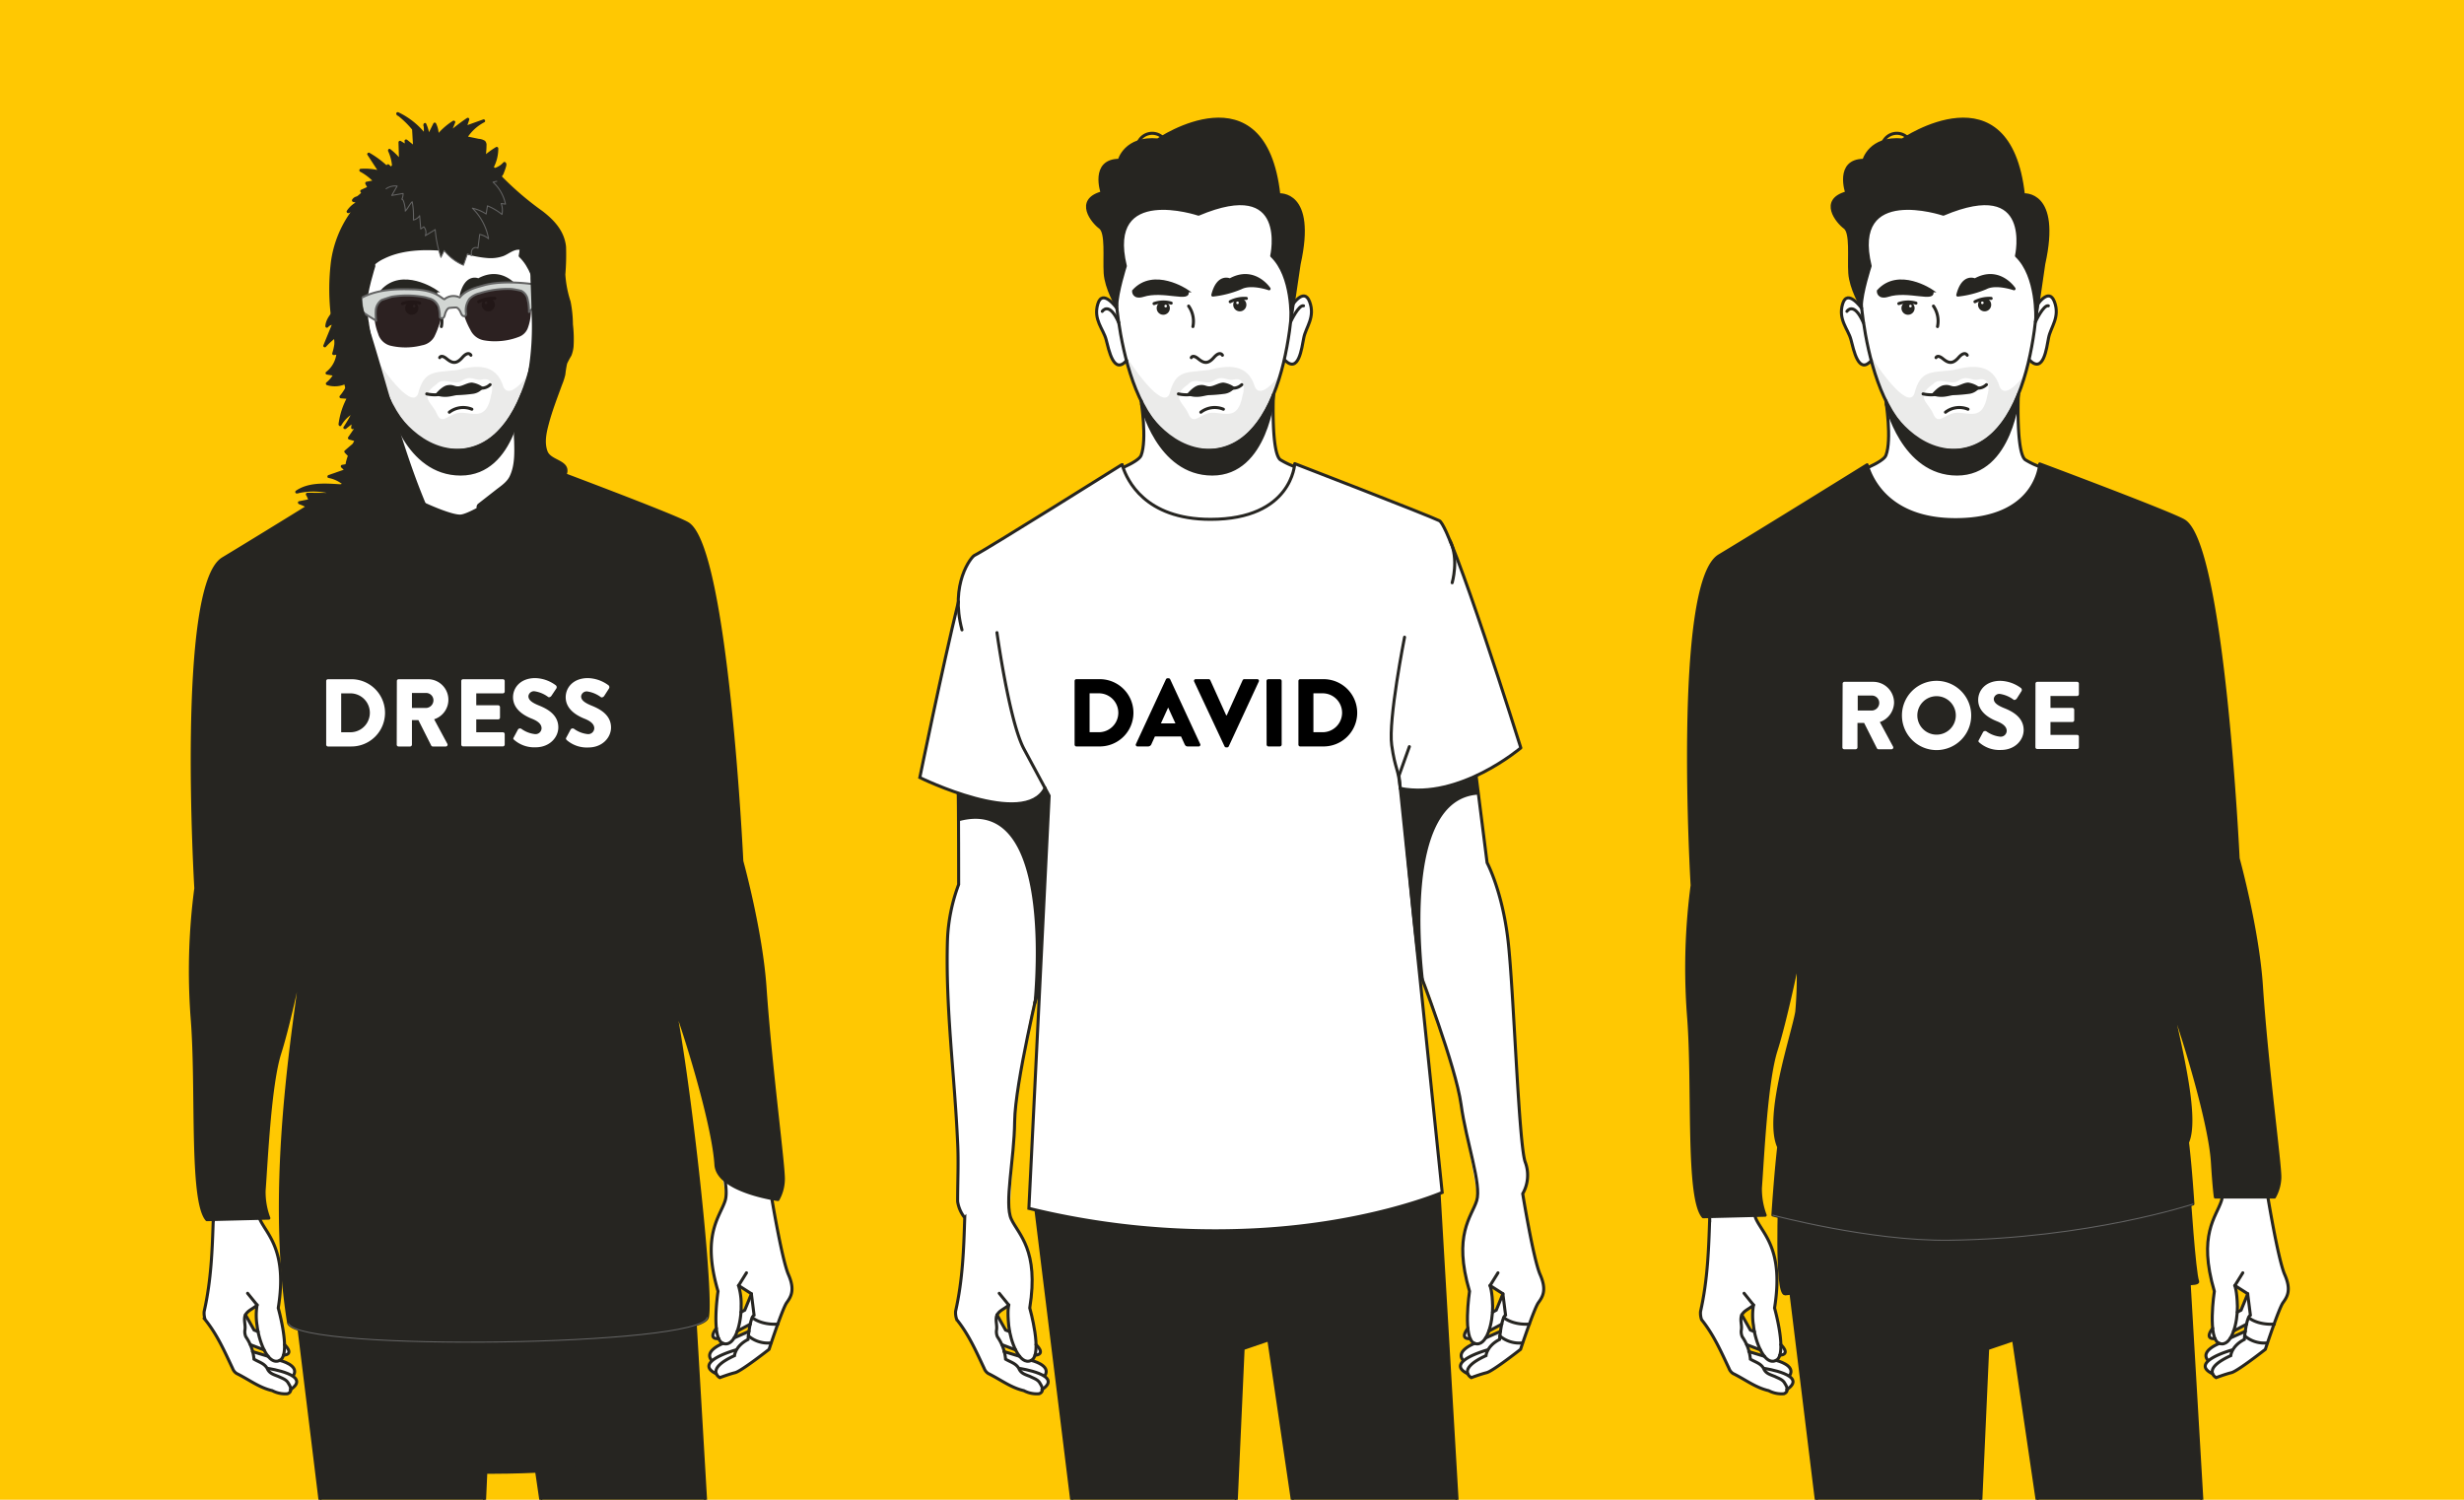 <svg xmlns="http://www.w3.org/2000/svg" width="575" height="350" viewBox="0 0 575 350"><path fill="#ffc802" d="M-8.06-9.71h587.18V359.7H-8.06z"/><path d="M415.57 282.44s14.65 5.76 48.31 4.7 45.75-8.59 45.75-8.59l4.76 81.18-37.64-.44-6.86-46.63-6.05 2.06-2.1 46.55-36.51-.06z" fill="#262521" stroke="#262521" stroke-linecap="round" stroke-linejoin="round" stroke-width=".71"/><path d="M456.34 121.31c15.84 0 19-9.71 19.62-12.41a16.9 16.9 0 0 1-3.41-1.63c-2.12-1.82-1.58-15.13-1.58-15.13l-30.88 1.41s1.44 9.06 0 12.74c-.33.85-1.9 1.91-4.13 3 1.09 3.05 5.29 12.02 20.38 12.02z" fill="#fff"/><path d="M475.67 64.33s.42 40.8-20.16 40.8-21.58-39.61-21.58-39.61l2.76-21.06h30.1z" fill="#fff"/><path d="M475.06 71.66s3-4.89 4.36-1.25-.88 5.92-1.36 8.42-1.2 8.41-4.42 5.23M434.43 71.92s-3.33-4.67-4.43-1 1.27 5.85 1.93 8.31 1.77 8.31 4.76 4.91" fill="#fff"/><path d="M475.67 64.33s.42 40.8-20.16 40.8-21.58-39.61-21.58-39.61" fill="none" stroke="#262521" stroke-linecap="round" stroke-miterlimit="10" stroke-width=".71"/><path d="M466.63 90.24c-1.61-5.44-6.29-5.08-10.85-3.87-5.33.59-7.65 0-9.07 5.59-1.66 3.81-8.84-6.67-10.41-9.29 4.28 25.39 29.25 32.19 36.38 4.44-.11.19-4.54 6.47-6.05 3.13zm-2.89 2.15c-1.07 5.86-4.21 3.86-7.08 3.94s-4.33 3.25-5.6.09c-1-2.39-4.28-3.78 0-6.75 1.59-1.85 4.11.43 5.92-.81 2.08-1.42 3.15.08 4.58-.26 3.03-.71 2.63 2.46 2.18 3.79z" fill="#262521" opacity=".09"/><path d="M475.06 74.53s.5-10.08-4.49-14.82c0 0 4.27-18.74-17.07-9.73 0 0-21.83-7.35-17.08 12.1 0 0-2.05 6.27-2.05 9.35 0 0-2.46-4.13-2.7-7.69s.48-9.49-1.18-10.68-5.92-6.31.47-8.06c0 0-2.61-7.59 4-7.59 0 0 1.43-5.46 9-4.75 0 0 24.9-17.07 28.22 12.81 0 0 8.54-.95 4.75 16.13z" fill="#262521" stroke="#262521" stroke-linecap="round" stroke-linejoin="round" stroke-width=".71"/><path d="M445 32a3.55 3.55 0 0 0-5.49 1M460.88 70.41a7.29 7.29 0 0 1 3.78-.77" fill="none" stroke="#262521" stroke-linecap="round" stroke-miterlimit="10" stroke-width=".71"/><path d="M470 67.39s-3.44-5.23-9.13-2.06c0 0-2.76-1.38-4 3.53a23 23 0 0 0 6.53-1.69c2.38-1.26 6.6.22 6.6.22z" fill="#262521" stroke="#262521" stroke-linecap="round" stroke-linejoin="round" stroke-width=".71"/><circle cx="463.13" cy="71.12" r="1.54" fill="#262521"/><circle cx="462.6" cy="70.67" r=".3" fill="#fff"/><circle cx="445.26" cy="71.92" r="1.54" fill="#262521"/><circle cx="445.82" cy="71.43" r=".3" fill="#fff"/><path d="M443.11 70.85a6.55 6.55 0 0 1 4-.11" fill="none" stroke="#262521" stroke-linecap="round" stroke-miterlimit="10" stroke-width=".71"/><path d="M450.72 67.86s-7.68-5.18-12.39.07c0 0-.06 1.69 2.24 1 4.62-1.5 11.36 1.43 10.15-1.07z" fill="#262521" stroke="#262521" stroke-linecap="round" stroke-miterlimit="10" stroke-width=".71"/><path d="M434.43 71.92s-3.33-4.67-4.43-1 1.27 5.85 1.93 8.31 1.77 8.31 4.76 4.91M475.06 71.66s3-4.89 4.36-1.25-.88 5.92-1.36 8.42-1.2 8.41-4.42 5.23" fill="none" stroke="#262521" stroke-linecap="round" stroke-miterlimit="10" stroke-width=".71"/><path d="M451.79 83.46s.32-.8 1.59.24 2.24 1.38 3.69-.27 2-.53 2-.53M454 96.2a5.32 5.32 0 0 1 5.25-.7M448.77 91.93a9.39 9.39 0 0 0 1.89.21c1.81 0 2.18-1 3.25-1.1s1 .45 2.43.32 1.71-.89 3.14-.89 2.72.55 4.08-.7" fill="none" stroke="#262521" stroke-linecap="round" stroke-linejoin="round" stroke-width=".71"/><path d="M450.66 92.14s1.53-2 2.93-2.24 1.6.32 2.57.26 2-.84 3.13-.88a5.66 5.66 0 0 1 2.71 1.16 3.63 3.63 0 0 1-2.39 1.46 36.13 36.13 0 0 1-3.81.32c-1.07.09-2.73.9-5.16-.08" fill="#262521"/><path d="M451.19 71.43a6.19 6.19 0 0 1 .95 4.78" fill="none" stroke="#262521" stroke-linecap="round" stroke-linejoin="round" stroke-width=".71"/><path d="M471 92.14s-.54 13.31 1.58 15.13a17.31 17.31 0 0 0 3.41 1.64" fill="none" stroke="#262521" stroke-linecap="round" stroke-miterlimit="10" stroke-width=".71"/><path d="M440.2 94.31s5.59 10.79 16 10.81 14.81-13 14.81-13-1.57 18.51-14.31 18.51-16.5-16.32-16.5-16.32z" fill="#262521" stroke="#262521" stroke-linecap="round" stroke-linejoin="round" stroke-width=".71"/><path d="M431 72.66s1.6-2.46 3.84 2.64M475 75.09s1.86-4 3-3.72M440.09 93.55s1.44 9.06 0 12.74c-.3.78-1.86 1.76-4.2 2.83" fill="none" stroke="#262521" stroke-linecap="round" stroke-miterlimit="10" stroke-width=".71"/><path d="M417.52 321.24c1.5-2.42-3.06-3.76-3.06-3.76a1.93 1.93 0 0 0 .87-1.21c2.69-.19.29-2.43.25-2.46a42.56 42.56 0 0 0-1.47-8.56c2.19-13.58-2.64-17.15-4.31-20.75a5.36 5.36 0 0 1-.39-1.28l1.21-22.45s3.25-26.31 5.89-31.95c.15-2.86.43-8.58.74-14.93.63-12.79 1.38-28.18 1.38-28.18l-1-1.81c-4.78 7.6-20.2 1.19-20.2 1.19v21.48s-2.75 7-2.57 18.68 3.54 47.29 2.57 51.72a8.68 8.68 0 0 0 1.51 7.27s-.52 15.47-1.66 19.25.08 5.19 1.23 6.43 5.49 10.29 5.49 10.29 7 4.22 8.53 4.4 3.7.7 3.7.7a2 2 0 0 0 .69-1.05c3.08-2.07.6-3.02.6-3.02zm-8.32-16.69a14.63 14.63 0 0 0 0 4.84c.05.44.12.92.22 1.41l-.95-.4-2-3.56zm-1 10.68l-.23-1a26.2 26.2 0 0 1 2.66.73l.52 1.44z" fill="#fff"/><path d="M416.51 228.82s-5.83 24-5.92 32.89-2.47 19.18-.79 22.79 6.5 7.17 4.31 20.75c0 0 3.07 10.87.35 12.23s-4.89-4.49-5.26-8.09a14.63 14.63 0 0 1 0-4.84l-2.2-2.73" fill="none" stroke="#262521" stroke-linecap="round" stroke-miterlimit="10" stroke-width=".71"/><path d="M409.2 304.55c-1 1-2.39 1.26-2.87 2.68-.24 1.18.24 2.13 0 3.32a3 3 0 0 0 .24 1.42 10.73 10.73 0 0 1 1.9 5.22c1.18.71 2.37.95 3.08 2.14.47 1.18 1.42 1.42 2.61 1.89.95.48 1.9.72 2.37 1.66.48.72 1 1.9-.24 2.38a6.41 6.41 0 0 1-3.55-.72c-3.09-.71-5.46-2.6-8.31-4a2.35 2.35 0 0 1-.94-1.18c-1.9-4-3.56-7.83-6.41-11.39a4.58 4.58 0 0 1-.24-1.9c1.66-7.35 1.9-14.47 2.14-21.82a7.82 7.82 0 0 1-1.66-3.8c0-4.5.24-9.25 0-13.75-.71-15.9-2.85-31.31-2.37-47.21a40.73 40.73 0 0 1 2.61-13s0-18.51-.1-21.33M416.51 228.82a38.48 38.48 0 0 1-1.21 5.2" fill="none" stroke="#262521" stroke-linecap="round" stroke-miterlimit="10" stroke-width=".71"/><path fill="none" stroke="#262521" stroke-linecap="round" stroke-miterlimit="10" stroke-width=".71" d="M406.45 306.84l2.02 3.56.94.37M415.58 313.81s2.46 2.26-.25 2.46M407.6 313.81l3.21 1.23M408.1 315.42l3.65 1.11M414.46 317.48s4.69 1.1 3.19 3.52M411.75 319.36s10.45 1.52 5.19 4.94"/><path d="M516.32 320.6a1.91 1.91 0 0 0 .82.95s2.11-.8 3.57-1.16 7.91-5.44 7.91-5.44 3.14-9.53 4.12-10.89 2-2.92.41-6.53-4.07-18.89-4.07-18.89a8.66 8.66 0 0 0 .59-7.4c-1.52-4.28-2.67-40.06-4-51.64s-4.9-18.2-4.9-18.2l-2.56-20.23a27.26 27.26 0 0 1-17.69 2.9s2.86 34 4.37 42.54c3.33 5.26 9.65 30.21 9.65 30.21l4 22.12a6.13 6.13 0 0 1-.23 1.32c-1.2 3.78-5.55 7.93-1.66 21.13a42.78 42.78 0 0 0-.39 8.67s-2.14 2.56.56 2.41a1.87 1.87 0 0 0 1 1.09s-4.36 1.91-2.57 4.12c.11-.04-2.2 1.21 1.07 2.92zm8.21-18.6l-1.53 3.75-.89.52v-1.43c-.08-3.63-.6-4.8-.6-4.8zM521 312l.33-1.49a25.91 25.91 0 0 1 2.55-1.06l-.09 1.06z" fill="#fff"/><path d="M523.64 312.13c0-.52 0-1.05.1-1.57l-1.44.76c.44.29.89.56 1.34.81z" fill="#262521" opacity=".09"/><path d="M521.52 300l3 1.92.63 5c-1 .57-1.41 5.68-1.41 5.68-3 1.53-3.16 3.77-3.16 3.77-7 3.19-3.42 5.13-3.42 5.13s2.11-.8 3.57-1.16 7.91-5.44 7.91-5.44 3.14-9.53 4.12-10.89 2-2.92.41-6.53-4.07-18.89-4.07-18.89a8.66 8.66 0 0 0 .59-7.4c-1.52-4.28-2.67-40.06-4-51.64s-4.9-18.2-4.9-18.2l-2.56-20.23" fill="none" stroke="#262521" stroke-linecap="round" stroke-miterlimit="10" stroke-width=".71"/><path d="M505.08 226.89s8.47 22 9.67 30.82 4.86 18.72 3.65 22.51-5.55 7.93-1.66 21.13c0 0-1.69 11.17 1.19 12.17s4.28-5.06 4.19-8.68-.6-4.8-.6-4.8l1.86-3" fill="none" stroke="#262521" stroke-linecap="round" stroke-miterlimit="10" stroke-width=".71"/><path fill="none" stroke="#262521" stroke-linecap="round" stroke-miterlimit="10" stroke-width=".71" d="M524.53 301.96l-1.55 3.79-.89.48M516.35 310s-2.16 2.56.56 2.41M524.27 309.02l-3.04 1.62M523.97 310.69l-3.47 1.55M517.93 313.52s-4.52 1.69-2.73 3.9M520.85 315.05s-10.17 2.82-4.53 5.55M524.74 307.49s1.91 1.75 6 1.53M523.84 311.77a7 7 0 0 0 5.24 1.63"/><path d="M415.34 278.55s-1 23.54 1.26 23.41 26.2-4 35.35-3.71 31.18 2.12 35.16.92 26.53 1.6 25.74-.13-2.08-21.44-2.08-21.44zM435.71 108.51z" fill="#262521" stroke="#262521" stroke-linecap="round" stroke-linejoin="round" stroke-width=".71"/><path d="M527.71 229.9c-.91-13.25-5.42-29.56-5.42-29.56s-3.46-72.81-12.55-78.74c-2.58-1.69-33.75-13.33-33.75-13.33s-.59 13-19.65 13c-15.44 0-19.48-9.31-20.45-12.19a3 3 0 0 1-.18-.61c-.25.15-23.94 14.87-34.5 21.23s-6.33 76.92-6.33 76.92a147.32 147.32 0 0 0-.85 30.39c1.31 16.23-.45 42.51 3.43 46.95l14.46-.36a17.26 17.26 0 0 1-1.11-6.4c.54-7.17 1.32-24.73 3.65-32.08s5.08-20.95 5.09-20.95a88.78 88.78 0 0 1-.25 11.94c-.85 5.2-7.51 24.38-4.22 31.56-.79 7-1.35 15.88-1.35 15.88s22.7 6.07 41 5.85c32.63-.39 57-8.43 57-8.43s-.54-8.47-1.26-14.36c2.36-5.36-1-19.81-4.25-33.91 4.05 11.19 9.55 30 10.07 38.51.39 6.26.69 8.15.69 8.15h13.78a9.79 9.79 0 0 0 1.26-4.48c.12-2.88-3.02-25.7-4.31-44.98z" fill="#262521" stroke="#262521" stroke-linecap="round" stroke-linejoin="round" stroke-width=".71"/><path d="M413.73 283.59s22.7 6.07 41 5.85c32.63-.39 57-8.43 57-8.43" fill="none" stroke="#636363" stroke-linecap="round" stroke-linejoin="round" stroke-width=".24"/><path d="M66.39 282.44s14.65 5.76 48.31 4.7 45.75-8.59 45.75-8.59l4.77 81.18-37.65-.44-6.85-46.63-6.06 2.06-2.09 46.55-36.52-.06z" fill="#262521" stroke="#262521" stroke-linecap="round" stroke-linejoin="round" stroke-width=".71"/><path d="M107.16 121.31c15.84 0 19-9.71 19.62-12.41a16.9 16.9 0 0 1-3.41-1.63c-2.12-1.82-1.58-15.13-1.58-15.13l-30.88 1.41s1.44 9.06 0 12.74c-.33.85-1.9 1.91-4.13 3 1.09 3.05 5.29 12.02 20.38 12.02z" fill="#fff"/><path d="M126.49 64.33s.42 40.8-20.16 40.8-21.58-39.61-21.58-39.61l2.76-21.06h30.1z" fill="#fff"/><path d="M125.88 71.66s3-4.89 4.36-1.25-.88 5.92-1.36 8.42-1.2 8.41-4.42 5.23M85.25 71.92s-3.33-4.67-4.43-1 1.27 5.85 1.93 8.31 1.77 8.31 4.76 4.91" fill="#fff"/><path d="M126.49 64.33s.42 40.8-20.16 40.8-21.58-39.61-21.58-39.61" fill="none" stroke="#262521" stroke-linecap="round" stroke-miterlimit="10" stroke-width=".71"/><path d="M117.45 90.24c-1.61-5.44-6.29-5.08-10.85-3.87-5.33.59-7.65 0-9.06 5.59-1.67 3.81-8.85-6.67-10.42-9.29 4.29 25.39 29.25 32.19 36.38 4.44-.11.19-4.5 6.47-6.05 3.13zm-2.89 2.15c-1.07 5.86-4.21 3.86-7.08 3.94s-4.33 3.25-5.6.09c-1-2.39-4.28-3.78 0-6.75 1.59-1.85 4.11.43 5.93-.81 2.07-1.42 3.14.08 4.57-.26 3.03-.71 2.62 2.46 2.18 3.79z" fill="#262521" opacity=".09"/><path d="M125.88 74.53s.5-10.08-4.49-14.82c0 0 4.27-18.74-17.07-9.73 0 0-21.83-7.35-17.08 12.1 0 0-2 6.27-2 9.35 0 0-2.47-4.13-2.71-7.69s.48-9.49-1.18-10.68-5.92-6.31.47-8.06c0 0-2.61-7.59 4-7.59 0 0 1.43-5.46 9-4.75 0 0 24.9-17.07 28.23 12.81 0 0 8.53-.95 4.74 16.13z" fill="#262521" stroke="#262521" stroke-linecap="round" stroke-linejoin="round" stroke-width=".71"/><path d="M95.85 32a3.54 3.54 0 0 0-5.48 1M111.7 70.41a7.31 7.31 0 0 1 3.78-.77" fill="none" stroke="#262521" stroke-linecap="round" stroke-miterlimit="10" stroke-width=".71"/><path d="M120.77 67.39s-3.44-5.23-9.13-2.06c0 0-2.76-1.38-4 3.53a23 23 0 0 0 6.53-1.69c2.43-1.26 6.6.22 6.6.22z" fill="#262521" stroke="#262521" stroke-linecap="round" stroke-linejoin="round" stroke-width=".71"/><circle cx="113.95" cy="71.12" r="1.54" fill="#262521"/><circle cx="113.42" cy="70.67" r=".3" fill="#fff"/><circle cx="96.08" cy="71.92" r="1.54" fill="#262521"/><circle cx="96.64" cy="71.43" r=".3" fill="#fff"/><path d="M93.93 70.85a6.55 6.55 0 0 1 4-.11" fill="none" stroke="#262521" stroke-linecap="round" stroke-miterlimit="10" stroke-width=".71"/><path d="M101.54 67.86s-7.68-5.18-12.39.07c0 0-.06 1.69 2.24 1 4.61-1.5 11.36 1.43 10.15-1.07z" fill="#262521" stroke="#262521" stroke-linecap="round" stroke-miterlimit="10" stroke-width=".71"/><path d="M85.25 71.92s-3.33-4.67-4.43-1 1.27 5.85 1.93 8.31 1.77 8.31 4.76 4.91M125.88 71.66s3-4.89 4.36-1.25-.88 5.92-1.36 8.42-1.2 8.41-4.42 5.23" fill="none" stroke="#262521" stroke-linecap="round" stroke-miterlimit="10" stroke-width=".71"/><path d="M102.61 83.46s.32-.8 1.59.24 2.24 1.38 3.69-.27 2-.53 2-.53M104.86 96.2a5.32 5.32 0 0 1 5.25-.7M99.59 91.93a9.39 9.39 0 0 0 1.89.21c1.81 0 2.18-1 3.25-1.1s1 .45 2.43.32 1.72-.89 3.14-.89 2.72.55 4.08-.7" fill="none" stroke="#262521" stroke-linecap="round" stroke-linejoin="round" stroke-width=".71"/><path d="M101.48 92.14s1.53-2 2.93-2.24 1.6.32 2.57.26 2-.84 3.13-.88a5.66 5.66 0 0 1 2.73 1.16 3.63 3.63 0 0 1-2.39 1.46 36.13 36.13 0 0 1-3.81.32c-1.07.09-2.73.9-5.16-.08" fill="#262521"/><path d="M102 71.43a6.22 6.22 0 0 1 1 4.78" fill="none" stroke="#262521" stroke-linecap="round" stroke-linejoin="round" stroke-width=".71"/><path d="M121.79 92.14s-.54 13.31 1.58 15.13a17.31 17.31 0 0 0 3.41 1.64" fill="none" stroke="#262521" stroke-linecap="round" stroke-miterlimit="10" stroke-width=".71"/><path d="M91 94.31s5.59 10.79 16 10.81 14.81-13 14.81-13-1.57 18.51-14.31 18.51S91 94.31 91 94.31z" fill="#262521" stroke="#262521" stroke-linecap="round" stroke-linejoin="round" stroke-width=".71"/><path d="M81.85 72.66s1.6-2.46 3.85 2.64M125.82 75.09s1.86-4 3-3.72M90.91 93.55s1.44 9.06 0 12.74c-.3.78-1.86 1.76-4.2 2.83" fill="none" stroke="#262521" stroke-linecap="round" stroke-miterlimit="10" stroke-width=".71"/><path d="M68.34 321.24c1.5-2.42-3.06-3.76-3.06-3.76a1.89 1.89 0 0 0 .87-1.21c2.69-.19.29-2.43.25-2.46a42.56 42.56 0 0 0-1.47-8.56c2.2-13.58-2.64-17.15-4.31-20.75a5.36 5.36 0 0 1-.39-1.28l1.21-22.45s3.25-26.31 5.9-31.95l.73-14.93c.63-12.79 1.38-28.18 1.38-28.18l-1-1.81c-4.78 7.6-20.2 1.19-20.2 1.19v21.48s-2.74 7-2.57 18.68 3.54 47.29 2.57 51.72a8.68 8.68 0 0 0 1.51 7.27s-.52 15.47-1.66 19.25.08 5.19 1.23 6.43 5.45 10.29 5.45 10.29 7 4.22 8.53 4.4 3.7.7 3.7.7a2 2 0 0 0 .69-1.05c3.09-2.07.64-3.02.64-3.02zM60 304.55a14.63 14.63 0 0 0 0 4.84c0 .44.12.92.22 1.41l-1-.4-2-3.56zm-1 10.68l-.23-1a26.2 26.2 0 0 1 2.66.73l.52 1.44z" fill="#fff"/><path d="M67.34 228.82s-5.84 24-5.93 32.89-2.41 19.18-.79 22.79 6.51 7.17 4.31 20.75c0 0 3.07 10.87.35 12.23S60.4 313 60 309.39a14.63 14.63 0 0 1 0-4.84l-2.22-2.73" fill="none" stroke="#262521" stroke-linecap="round" stroke-miterlimit="10" stroke-width=".71"/><path d="M60 304.55c-1 1-2.39 1.26-2.87 2.68-.23 1.18.24 2.13 0 3.32a3 3 0 0 0 .24 1.42 10.73 10.73 0 0 1 1.9 5.22c1.18.71 2.37.95 3.08 2.14.48 1.18 1.42 1.42 2.61 1.89 1 .48 1.9.72 2.37 1.66.48.72 1 1.9-.23 2.38a6.43 6.43 0 0 1-3.56-.72c-3.09-.71-5.46-2.6-8.3-4a2.32 2.32 0 0 1-.95-1.18c-1.9-4-3.56-7.83-6.41-11.39a4.58 4.58 0 0 1-.24-1.9c1.67-7.35 1.9-14.47 2.14-21.82a7.82 7.82 0 0 1-1.66-3.8c0-4.5.24-9.25 0-13.75-.71-15.9-2.85-31.31-2.37-47.21a41 41 0 0 1 2.61-13s0-18.51-.1-21.33M67.34 228.82a38.59 38.59 0 0 1-1.22 5.2" fill="none" stroke="#262521" stroke-linecap="round" stroke-miterlimit="10" stroke-width=".71"/><path fill="none" stroke="#262521" stroke-linecap="round" stroke-miterlimit="10" stroke-width=".71" d="M57.28 306.84l2.01 3.56.94.37M66.4 313.81s2.46 2.26-.25 2.46M58.42 313.81l3.21 1.23M58.92 315.42l3.65 1.11M65.28 317.48s4.69 1.1 3.19 3.52M62.57 319.36s10.45 1.52 5.19 4.94"/><path d="M167.14 320.6a1.91 1.91 0 0 0 .82.95s2.11-.8 3.57-1.16 7.92-5.44 7.92-5.44 3.13-9.53 4.11-10.89 2-2.92.42-6.53-4.08-18.89-4.08-18.89a8.66 8.66 0 0 0 .59-7.4c-1.52-4.28-2.67-40.06-4-51.64s-4.89-18.2-4.89-18.2l-2.57-20.23a27.23 27.23 0 0 1-17.68 2.9s2.85 34 4.36 42.54c3.33 5.26 9.65 30.21 9.65 30.21l4 22.12a5.11 5.11 0 0 1-.23 1.32c-1.2 3.78-5.55 7.93-1.66 21.13a42.78 42.78 0 0 0-.39 8.67s-2.14 2.56.56 2.41a1.87 1.87 0 0 0 1 1.09s-4.36 1.91-2.57 4.12c.11-.04-2.2 1.21 1.07 2.92zm8.21-18.6l-1.55 3.79-.89.52c0-.5.05-1 0-1.43a14.68 14.68 0 0 0-.61-4.8zm-3.49 10l.33-1.49a27 27 0 0 1 2.55-1.06l-.09 1.06z" fill="#fff"/><path d="M174.46 312.13c0-.52 0-1.05.1-1.57l-1.44.76c.44.29.88.56 1.34.81z" fill="#262521" opacity=".09"/><path d="M172.34 300l3 1.92.63 5c-1 .57-1.41 5.68-1.41 5.68-3 1.53-3.15 3.77-3.15 3.77-7 3.19-3.43 5.13-3.43 5.13s2.11-.8 3.57-1.16 7.92-5.44 7.92-5.44 3.13-9.53 4.11-10.89 2-2.92.42-6.53-4.08-18.89-4.08-18.89a8.66 8.66 0 0 0 .59-7.4c-1.52-4.28-2.67-40.06-4-51.64s-4.89-18.2-4.89-18.2l-2.57-20.23" fill="none" stroke="#262521" stroke-linecap="round" stroke-miterlimit="10" stroke-width=".71"/><path d="M155.9 226.89s8.47 22 9.67 30.82 4.86 18.72 3.65 22.51-5.55 7.93-1.66 21.13c0 0-1.69 11.17 1.19 12.17s4.28-5.06 4.2-8.68a14.68 14.68 0 0 0-.61-4.8l1.86-3" fill="none" stroke="#262521" stroke-linecap="round" stroke-miterlimit="10" stroke-width=".71"/><path fill="none" stroke="#262521" stroke-linecap="round" stroke-miterlimit="10" stroke-width=".71" d="M175.35 301.96l-1.55 3.79-.89.48M167.17 310s-2.16 2.56.56 2.41M175.09 309.02l-3.03 1.62M174.79 310.69l-3.47 1.55M168.75 313.52s-4.52 1.69-2.73 3.9M171.67 315.05s-10.17 2.82-4.53 5.55M175.56 307.49s1.91 1.75 5.95 1.53M174.66 311.77a7 7 0 0 0 5.24 1.63"/><path fill="#ffc802" d="M136.3 52.34l-70.18 6.87-21.69-45.05H140l-3.7 38.18z"/><path d="M150.12 274s10.33 60.11 8 61.89c-16.42 12.78-80.74 5.79-80.74 5.79L75.59 278zM86.53 109.15z" fill="#262521" stroke="#262521" stroke-linecap="round" stroke-linejoin="round" stroke-width=".71"/><path d="M178.53 230.54c-.9-13.25-5.42-29.56-5.42-29.56s-3.46-72.81-12.55-78.74c-2.58-1.69-33.75-13.33-33.75-13.33s-15.74 11.31-19.33 11.53-19.8-7.8-20.77-10.68a3 3 0 0 1-.18-.61c-.25.15-23.94 14.87-34.5 21.23S45.7 207.3 45.7 207.3a147.32 147.32 0 0 0-.85 30.39c1.31 16.23-.45 42.51 3.43 46.95l14.46-.36a17.26 17.26 0 0 1-1.11-6.4c.54-7.17 1.32-24.74 3.65-32.08s5.09-21 5.09-21c.11 5.62-8.74 48.24-3 84 3.06 6.6 96.31 5.27 97.71-1.42 1.31-6.3-4.82-60-8.08-74.1 4.05 11.19 9.55 30 10.07 38.51.39 6.26 14.47 8.15 14.47 8.15a9.79 9.79 0 0 0 1.26-4.48c.2-2.8-2.94-25.65-4.27-44.92z" fill="#262521" stroke="#262521" stroke-linecap="round" stroke-linejoin="round" stroke-width=".71"/><path d="M67.34 308.9c3.06 6.6 96.31 5.27 97.71-1.42" fill="none" stroke="#636363" stroke-linecap="round" stroke-linejoin="round" stroke-width=".24"/><path d="M121.9 67.68a3.08 3.08 0 0 1 1.68 2.14 11.7 11.7 0 0 1-.43 6.8 3.51 3.51 0 0 1-2.08 2 15.13 15.13 0 0 1-4.76 1 14.25 14.25 0 0 1-3.32-.19 4.28 4.28 0 0 1-3.2-2.41 18.56 18.56 0 0 1-1.32-2.91 4.53 4.53 0 0 1 .61-4.51 5.18 5.18 0 0 1 2.5-1.35 23.61 23.61 0 0 1 7.84-1 21.41 21.41 0 0 1 2.48.43zM91.25 68.93a23 23 0 0 1 8.18.16c.34.08.67.2 1 .3a3.22 3.22 0 0 1 2.3 2.61 6.71 6.71 0 0 1-.33 4 18.72 18.72 0 0 1-1.05 2.59 4.09 4.09 0 0 1-2.88 2 15.31 15.31 0 0 1-7.37.08 4.05 4.05 0 0 1-2.88-2.84 12.91 12.91 0 0 1-.85-5.32 3.41 3.41 0 0 1 1.32-2.66c.12-.16 2.44-.91 2.56-.92z" fill="#221717" opacity=".95"/><path d="M125.5 66.5c-1.22-.25-8-1.22-12.6.08-1.55.44-4.16 1-5.61 2.85a3.29 3.29 0 0 0-3.58.41c-.69-.14-1.9-2.13-7.19-2.32-1.51 0-7.32-.44-11.74 1.77-.27.14-.43.22-.42.52.1 1.53.1 2.75.48 3.13s2.75 1.79 2.94 1.91a12.15 12.15 0 0 1-.1-2.26A3.28 3.28 0 0 1 89 70.05c.11-.08 2.33-.8 2.44-.81a21.92 21.92 0 0 1 7.83.15c.32.08.63.2 1 .28a3.09 3.09 0 0 1 2.19 2.53 6.71 6.71 0 0 1 .17 1.71s0 .38.52.37.64-.77.7-1c.11-.43.53-1.36 1-1.41s1-.1 1.53-.11 1 .82 1.14 1.21c.07.16.34.9.84.81s.4-.54.41-.56a4.5 4.5 0 0 1 .79-3.49 4.93 4.93 0 0 1 2.36-1.29 21.62 21.62 0 0 1 7.41-1 15.89 15.89 0 0 1 2.34.44 2.92 2.92 0 0 1 1.49 2.12 12.25 12.25 0 0 1 .29 2.81 27.11 27.11 0 0 0 2.62-2.81c.37-.56.11-1.37.08-2.83-.02-.68-.15-.56-.65-.67z" fill="#d2d6d3" stroke="#636363" stroke-linecap="round" stroke-linejoin="round" stroke-width=".47"/><path d="M83.77 110.65c-5.39.3 1.66-8.19.55-11.58-3.32-10.16-6.19-20.62-6.39-31.31A32 32 0 0 1 79.56 56c1.78-4.76 5.19-8.7 8.64-12.43 2.9-3.14 6-6.26 9.82-8.11s8.68-2.21 12.26.14a23.5 23.5 0 0 1 4.72 4.89 49 49 0 0 0 8.23 7.73c2.89 2.14 6.23 4.22 7.37 7.63 1 3.14-.08 6.58.29 9.86.31 2.8 1.7 5.46 1.63 8.28s1 7.3-.72 9.57c-.86 1.09-.66 3.38-1.17 4.68-1.32 3.35-2.1 6.2-3.34 9.58-.12.32-2.58 8.09 1.1 9.8 6.24 2.92 1 3.47-1 4.6a19.53 19.53 0 0 0-7.52 8.1l-7.61-1.94 5.29-4.13a8.86 8.86 0 0 0 1.76-1.64 9 9 0 0 0 1.37-3.58c1.14-5.16-1-10.74 2-16.89s2.42-18.7 2-28.72a10.54 10.54 0 0 0-.66-3.87 3.66 3.66 0 0 0-3-2.29c-1.43-.07-2.64 1-4 1.5-2.47 1-5.24.19-7.85-.37a42.78 42.78 0 0 0-13.11-.77c-4.61.45-9.68 2.06-11.75 6.2a11.63 11.63 0 0 0-.76 8.62c6 18.52 8.62 31.61 15.14 46.68z" fill="#262521"/><path d="M83.77 109.59c-.61 0-.92.07-1-.49a6.4 6.4 0 0 1 .69-2.58c.74-2 1.78-3.92 2-6a8.33 8.33 0 0 0-.7-3.52q-.93-2.92-1.79-5.88a115.54 115.54 0 0 1-2.86-12.17c-1.37-7.85-2.35-17.14 1.3-24.52a40.31 40.31 0 0 1 6.68-9.16 43.88 43.88 0 0 1 8.25-7.63c3-1.94 6.71-3.16 10.31-2.38 3.79.82 5.81 3.91 8.2 6.65a50.71 50.71 0 0 0 8.33 7.57c2.63 1.92 5.79 3.94 6.61 7.31.49 2 .13 4.17 0 6.22a18.07 18.07 0 0 0 .61 5.62 23.61 23.61 0 0 1 1.07 5.82c0 1.53.23 3 .27 4.56a7.11 7.11 0 0 1-.93 4.13c-.78 1.32-.68 2.82-1 4.26-.45 1.81-1.28 3.57-1.87 5.35s-1.14 3.25-1.68 4.89c-1 3.1-2 8.56 1.23 10.69.64.42 1.37.68 2 1.08.15.1.5.46.66.48.31.05 0 .28.18-.07a7.62 7.62 0 0 1-1.72.74 16.78 16.78 0 0 0-6.82 5 23.45 23.45 0 0 0-2.82 4.21l1.21-.49-7.61-1.94.47 1.79 3.78-3a16.25 16.25 0 0 0 3.43-3c1.46-2 1.8-4.88 1.87-7.3.08-2.72-.22-5.45.09-8.16s1.7-5 2.49-7.64c1.44-4.75 1.5-10 1.49-14.87 0-2.87-.11-5.74-.22-8.61-.1-2.54.17-5.57-1.1-7.88a4.48 4.48 0 0 0-6.11-1.91 9.87 9.87 0 0 1-4.14 1.38 21.16 21.16 0 0 1-4.8-.76c-5.71-1.24-12-1.63-17.73-.15-4.86 1.26-8.78 4.35-9.72 9.48-.57 3.06.2 5.65 1.12 8.55s1.86 6 2.74 9c3.53 11.94 6.75 24 11.69 35.41l1.46-1.46-15.09-8.47c-1.2-.67-2.28 1.17-1.08 1.84L98.32 120a1.08 1.08 0 0 0 1.46-1.46c-4-9.32-6.86-19-9.68-28.78-1.58-5.43-3.17-10.86-4.9-16.24-.91-2.83-1.27-5.44-.19-8.3a8.92 8.92 0 0 1 4.62-4.85c4.63-2.3 10.52-2.22 15.53-1.64 2.89.33 5.7 1.28 8.6 1.49a8.87 8.87 0 0 0 3.72-.47c1.14-.44 2.41-1.58 3.68-1.46 3 .27 2.56 5 2.64 7 .11 2.59.21 5.17.25 7.76a64.6 64.6 0 0 1-.89 14.37c-.52 2.46-1.74 4.56-2.45 7a27.56 27.56 0 0 0-.73 8.49c.07 2.69.17 5.64-1 8.15-.66 1.45-2.09 2.34-3.3 3.29l-4.16 3.25a1.07 1.07 0 0 0 .47 1.78l7.61 1.94a1.1 1.1 0 0 0 1.21-.49c1.66-3.17 4.19-6.37 7.51-7.92 1.34-.62 4.06-1 4.11-3 .06-2.59-3.9-2.54-4.67-4.63s-.2-4.44.32-6.4c.81-3.06 2-6.11 3.08-9.08a14.47 14.47 0 0 0 .77-2.39 24.18 24.18 0 0 1 .41-2.55 19.24 19.24 0 0 1 1-1.86 7.78 7.78 0 0 0 .51-2.14 29.79 29.79 0 0 0-.15-5.17 29.05 29.05 0 0 0-.55-5.34 25.47 25.47 0 0 1-1.22-6.29 54.93 54.93 0 0 0 .16-6.54c-.41-3.63-2.74-6.14-5.53-8.28a70.19 70.19 0 0 1-9.17-7.79c-2.54-2.73-4.6-6.17-8.17-7.69a14.06 14.06 0 0 0-10.4.13 27.73 27.73 0 0 0-9.45 6.83 68.86 68.86 0 0 0-7.77 9.11 26.05 26.05 0 0 0-4.36 11.15 52.77 52.77 0 0 0 0 13 96.18 96.18 0 0 0 2.4 13c.54 2.14 1.13 4.26 1.76 6.38.32 1 .65 2.11 1 3.16a24.19 24.19 0 0 1 .91 2.85c.35 1.92-1.07 4.27-1.75 6-.6 1.54-1.64 4-.31 5.4a3.12 3.12 0 0 0 2.5.82c1.39.09 1.4-2.05.02-2z" fill="#262521"/><path d="M89 48.48a22.27 22.27 0 0 0-7.78.94A5.3 5.3 0 0 1 84 47.19l-1.54-.39c.24-.55 1-.61 1.56-.83s1-1.13.39-1.33l1.71-.79-.58-1.09 2-.39a11.82 11.82 0 0 0-3.38-2.62 12.18 12.18 0 0 1 4.61.47L86.05 36a20.87 20.87 0 0 1 5.36 4.31l-.88-1.62 1.33 1.25a10 10 0 0 0-1-4.82 13 13 0 0 1 2.59 2.59l-.13-4.47 1.52.91-.1-1.24 2 1.6-.29-4.91a2.8 2.8 0 0 1 .82 1.55 20.59 20.59 0 0 0-4.54-4.59 17 17 0 0 1 6.33 5.07 6 6 0 0 0 0-2.54 7.63 7.63 0 0 1 .76 3l1.55-3.09a5.39 5.39 0 0 1 .57 3 15.14 15.14 0 0 1 3.86-3.45l-1.07 2.69a41.56 41.56 0 0 1 4.35-3.35l-.65 1.93 4.35-1.56a10.53 10.53 0 0 0-4.22 3.91l3.75.77a1.11 1.11 0 0 1 .68.32 1.08 1.08 0 0 1 .15.79l-.18 2.8a16.87 16.87 0 0 1 3-2.16 8.8 8.8 0 0 1-1.82 5.54" fill="#262521"/><path d="M89 48.13a23.84 23.84 0 0 0-7.88.94l.4.53a5.26 5.26 0 0 1 2.59-2.06.36.36 0 0 0 0-.69l-1.54-.39.21.52c.51-.77 1.72-.48 2.15-1.42a.89.89 0 0 0-.33-1.23V45l1.71-.79a.36.36 0 0 0 .13-.48l-.58-1.1-.22.52 2-.38a.36.36 0 0 0 .16-.6 13.23 13.23 0 0 0-3.45-2.68l-.18.67a13 13 0 0 1 4.52.46.36.36 0 0 0 .4-.53l-2.74-4.29-.48.48a22 22 0 0 1 5.29 4.27c.28.3.74-.09.56-.44l-.88-1.62-.56.43 1.33 1.25a.36.36 0 0 0 .61-.25 11.33 11.33 0 0 0-1-5l-.49.49a13.64 13.64 0 0 1 2.46 2.46c.2.25.67.21.66-.18l-.13-4.47-.53.31 1.52.91a.36.36 0 0 0 .54-.31l-.1-1.24-.61.25 2 1.6c.21.18.62.09.6-.25l-.28-4.91-.61.26a2.85 2.85 0 0 1 .75 1.38l.6-.22a22.71 22.71 0 0 0-4.67-4.72l-.36.61a17.58 17.58 0 0 1 6.26 5 .35.35 0 0 0 .59-.16 7.37 7.37 0 0 0 0-2.73l-.65.28a8.21 8.21 0 0 1 .72 2.72c0 .32.49.52.66.18l1.52-3.07h-.61a5.69 5.69 0 0 1 .52 2.81.36.36 0 0 0 .61.25 16.12 16.12 0 0 1 3.81-3.35l-.52-.4-1.07 2.68c-.15.36.35.56.59.35a42.64 42.64 0 0 1 4.28-3.29l-.52-.4-.65 1.92a.36.36 0 0 0 .44.44l4.34-1.55-.27-.65a11.39 11.39 0 0 0-4.35 4 .35.35 0 0 0 .21.52l1.88.39a8.77 8.77 0 0 1 2 .41c.88.46.32 2.68.27 3.54a.36.36 0 0 0 .61.25A18 18 0 0 1 116.1 35l-.53-.31A9 9 0 0 1 113.8 40c-.27.37.34.72.61.36a9.58 9.58 0 0 0 1.87-5.72.36.36 0 0 0-.54-.31 19.31 19.31 0 0 0-3 2.22l.61.25c.06-.92.18-1.87.18-2.8a1.4 1.4 0 0 0-.35-1.13 3.07 3.07 0 0 0-1.45-.47l-3-.62.21.52a10.65 10.65 0 0 1 4.1-3.78c.35-.18.11-.79-.27-.65l-4.35 1.56.44.43.64-1.92a.35.35 0 0 0-.52-.4 42.87 42.87 0 0 0-4.42 3.4l.59.34 1.07-2.68c.12-.29-.27-.56-.52-.4a16.19 16.19 0 0 0-3.93 3.5l.6.25a6.27 6.27 0 0 0-.62-3.16.35.35 0 0 0-.61 0l-1.52 3.06.66.18a9.29 9.29 0 0 0-.82-3.15c-.17-.39-.71-.09-.65.27a6.46 6.46 0 0 1 0 2.36l.59-.16a17.86 17.86 0 0 0-6.4-5.13.35.35 0 0 0-.36.61A21.53 21.53 0 0 1 97 31.31a.36.36 0 0 0 .65-.28 3.73 3.73 0 0 0-.92-1.7.36.36 0 0 0-.6.25l.28 4.91.61-.25-2-1.6c-.21-.18-.63-.09-.61.25l.11 1.24.53-.3-1.52-.92a.36.36 0 0 0-.54.31l.13 4.47.66-.18a14.49 14.49 0 0 0-2.71-2.71c-.32-.25-.62.2-.49.48a10.32 10.32 0 0 1 .94 4.64l.6-.25-1.33-1.25a.36.36 0 0 0-.56.43l.88 1.62.56-.43a22.3 22.3 0 0 0-5.44-4.37c-.29-.17-.68.18-.48.48l2.77 4.25.4-.52a13.86 13.86 0 0 0-4.71-.49.36.36 0 0 0-.18.67 12.49 12.49 0 0 1 3.31 2.57l.15-.6-2 .39a.36.36 0 0 0-.21.52l.56 1.06.12-.48-1.71.78a.36.36 0 0 0 0 .62c.13.08-.76.79-.91.87s-.35.11-.52.2a1.61 1.61 0 0 0-.64.6.37.37 0 0 0 .21.53l1.54.39v-.69a6.11 6.11 0 0 0-3 2.39.36.36 0 0 0 .4.52 23.26 23.26 0 0 1 7.67-.89c.46 0 .46-.69 0-.71z" fill="#262521"/><path d="M90.11 44.05a3.61 3.61 0 0 1 2.56-.62l-1.25 2.18 2.64-.46a2.79 2.79 0 0 1-.29 1.35c.43-.2.91 2.37.8 2.76.44-.36 1.18-1.81 1.62-2.17a17.32 17.32 0 0 1 .28 4.25 2.39 2.39 0 0 0 1.46-1l.25 3.09.72-.5a2 2 0 0 1 .35 2.07l2.31-1.42a27.35 27.35 0 0 0 1.34 6.49l.76-1.6a11.15 11.15 0 0 0 4.49 3.43l.93-2.64 1 .36a1.92 1.92 0 0 1 .09-1.36 1 1 0 0 1 1.37-.35l.4-3.2a4.64 4.64 0 0 1 2.07 1 13.22 13.22 0 0 0-3.78-7.13 9.84 9.84 0 0 1 3.22 1.36l.3-1.9a13.21 13.21 0 0 1 3.39 2 4.59 4.59 0 0 0-.18-2.54l1 .13a9.56 9.56 0 0 0-2.9-5.12l.85-.2" fill="#262521" stroke="#636363" stroke-linecap="round" stroke-linejoin="round" stroke-width=".24"/><path d="M114.56 39.76a4.91 4.91 0 0 0 3.22-1.61.56.56 0 0 1 0 .52 11.17 11.17 0 0 1-.51 1.51 1.92 1.92 0 0 1-1 1.21" fill="#262521"/><path d="M114.56 40.12A5.29 5.29 0 0 0 118 38.4l-.56-.07v.21c0 .1-.09.32-.14.48-.1.32-.21.64-.34.95s-.39.93-.84 1.07-.24.83.19.69a2.37 2.37 0 0 0 1.32-1.51c.15-.37.28-.74.4-1.13s.26-.8 0-1.12a.36.36 0 0 0-.56-.07 4.5 4.5 0 0 1-3 1.5.38.38 0 0 0-.36.36.37.37 0 0 0 .36.36zM73.8 119.64a10.41 10.41 0 0 0-3.92-2.35l2.45-.47a3.57 3.57 0 0 0-.6-1.48l7.15.06a15.87 15.87 0 0 0-9.61-.57c2.29-1.67 5.37-1.63 8.2-1.51l3.48.14a7.37 7.37 0 0 0-4.22-2.26l4.13-1.43-1-.94 2.37-.43c.19 0 .4-.09.47-.26s0-.42-.2-.59l-1.82-2.16 3-2.57-2.15-.6 2-2.89-1.26.47.21-1.57-2 1.57a28 28 0 0 0 2.15-3.8 7.41 7.41 0 0 0-3.34 3.14 16.35 16.35 0 0 1 2.16-6.36l-1.85-.18a10.22 10.22 0 0 0 2.2-4.07 5.68 5.68 0 0 1-5.38 1 6.32 6.32 0 0 0 1.79-2.16l-1.84-.31a6.41 6.41 0 0 0 2.54-4.72l-1 .17a11.47 11.47 0 0 0 .59-4.23 16.14 16.14 0 0 0-2.7 2.42l2.2-5.38a2.21 2.21 0 0 0-1.77.85c0-1.88 2.92-4.48 4.26-5.79l11.68 42.1z" fill="#262521"/><path d="M74.05 119.39A11.43 11.43 0 0 0 70 117v.69l2.45-.48a.36.36 0 0 0 .24-.44 4.55 4.55 0 0 0-.64-1.56l-.3.53 7.15.06c.42 0 .45-.56.09-.7a16.64 16.64 0 0 0-9.8-.56l.28.65c3.26-2.25 7.77-1.48 11.5-1.33a.35.35 0 0 0 .25-.6 8.07 8.07 0 0 0-4.37-2.35v.68l4.15-1.48a.36.36 0 0 0 .16-.59l-1-.94-.15.6c.73-.14 2.83-.06 3.09-1 .11-.36-.1-.63-.3-.9-.53-.75-1.22-1.44-1.82-2.15v.5l3-2.57a.36.36 0 0 0-.15-.6l-2.15-.59.21.52 2-2.89a.36.36 0 0 0-.4-.52l-1.26.47.45.34.2-1.57c0-.34-.4-.41-.6-.25l-2 1.57.56.43a30.93 30.93 0 0 0 2.19-3.84.36.36 0 0 0-.49-.48A8.21 8.21 0 0 0 79 98.92l.65.28a17.26 17.26 0 0 1 2.13-6.28.37.37 0 0 0-.31-.54l-1.85-.14.25.61a11.25 11.25 0 0 0 2.29-4.23c.11-.37-.33-.54-.59-.34a5.42 5.42 0 0 1-5 .91l.16.6a7.47 7.47 0 0 0 1.84-2.23.36.36 0 0 0-.21-.52l-1.85-.32.16.6a7 7 0 0 0 2.65-5 .36.36 0 0 0-.45-.34l-1 .16.44.44a12.88 12.88 0 0 0 .61-4.32c0-.24-.31-.47-.54-.3a18.82 18.82 0 0 0-2.75 2.45l.59.35 2.25-5.38A.36.36 0 0 0 78 75a2.81 2.81 0 0 0-2 1l.61.26c.13-2.21 2.69-4.11 4.15-5.54l-.59-.16 3.94 14.2 6.29 22.67 1.45 5.24.25-.44-18.39 7.07c-.43.16-.24.85.18.69l18.42-7.16a.37.37 0 0 0 .25-.44l-3.94-14.2-6.29-22.67-1.46-5.24a.35.35 0 0 0-.59-.15c-1.63 1.58-4.22 3.57-4.36 6a.36.36 0 0 0 .61.25 2.16 2.16 0 0 1 1.47-.71l-.34-.45-2.2 5.38c-.14.34.37.6.59.35a17.12 17.12 0 0 1 2.61-2.35l-.54-.31a12 12 0 0 1-.58 4.13c-.09.28.19.48.44.44l1-.17-.45-.34a6.3 6.3 0 0 1-2.45 4.47.35.35 0 0 0 .16.59l1.85.31-.21-.52a6.83 6.83 0 0 1-1.74 2.08.37.37 0 0 0 .16.6 6.18 6.18 0 0 0 5.72-1.1l-.59-.34a10.48 10.48 0 0 1-2.11 3.91.36.36 0 0 0 .25.61l1.85.14-.31-.54A17.82 17.82 0 0 0 79 99c0 .37.43.65.65.27a7.47 7.47 0 0 1 3.21-3l-.48-.49a32.26 32.26 0 0 1-2.19 3.84c-.25.37.26.66.56.44l2-1.58-.61-.25-.2 1.57a.35.35 0 0 0 .45.34l1.25-.47-.4-.52-2 2.89a.37.37 0 0 0 .22.53l2.15.59-.16-.59-3 2.57a.37.37 0 0 0 0 .5c.42.5 1.57 1.45 1.61 2.11.2.26.15.38-.14.35l-.71.13-1.42.26a.36.36 0 0 0-.16.6l1 .93.15-.59-4.12 1.43c-.3.1-.37.61 0 .68a7.43 7.43 0 0 1 4 2.17l.26-.61c-3.87-.16-8.47-.91-11.86 1.42a.36.36 0 0 0 .27.65 16 16 0 0 1 9.42.57l.1-.7-7.12-.04a.36.36 0 0 0-.31.54 4.34 4.34 0 0 1 .57 1.39l.25-.44-2.45.48c-.37.07-.31.58 0 .69a10.69 10.69 0 0 1 3.76 2.25c.33.29.84-.21.5-.52z" fill="#262521"/><path d="M241.76 282.44s14.66 5.76 48.32 4.7 45.74-8.59 45.74-8.59l4.77 81.18-37.65-.44-6.85-46.63-6 2.06-2.1 46.55-36.52-.06z" fill="#262521" stroke="#262521" stroke-linecap="round" stroke-linejoin="round" stroke-width=".71"/><path d="M282.53 121.31c15.85 0 19-9.71 19.63-12.41a17.09 17.09 0 0 1-3.42-1.63c-2.12-1.82-1.58-15.13-1.58-15.13l-30.87 1.41s1.43 9.06 0 12.74c-.33.85-1.91 1.91-4.14 3 1.1 3.05 5.29 12.02 20.38 12.02z" fill="#fff"/><path d="M301.87 64.33s.42 40.8-20.16 40.8-21.59-39.61-21.59-39.61l2.77-21.06H293z" fill="#fff"/><path d="M301.25 71.66s3-4.89 4.36-1.25-.87 5.92-1.36 8.42-1.2 8.41-4.41 5.23M260.62 71.92s-3.33-4.67-4.43-1 1.28 5.85 1.93 8.31 1.77 8.31 4.77 4.91" fill="#fff"/><path d="M301.87 64.33s.42 40.8-20.16 40.8-21.59-39.61-21.59-39.61" fill="none" stroke="#262521" stroke-linecap="round" stroke-miterlimit="10" stroke-width=".71"/><path d="M292.82 90.24c-1.61-5.44-6.29-5.08-10.85-3.87-5.33.59-7.65 0-9.06 5.59-1.67 3.81-8.84-6.67-10.41-9.29 4.28 25.39 29.25 32.19 36.38 4.44-.11.19-4.55 6.47-6.06 3.13zm-2.88 2.15c-1.07 5.86-4.22 3.86-7.08 3.94s-4.33 3.25-5.61.09c-1-2.39-4.28-3.78.05-6.75 1.58-1.85 4.1.43 5.92-.81 2.08-1.42 3.14.08 4.58-.26 2.99-.71 2.59 2.46 2.14 3.79z" fill="#262521" opacity=".09"/><path d="M301.26 74.53s.49-10.08-4.49-14.82c0 0 4.27-18.74-17.08-9.73 0 0-21.82-7.35-17.08 12.1 0 0-2 6.27-2 9.35 0 0-2.47-4.13-2.7-7.69s.47-9.49-1.19-10.68-5.91-6.31.48-8.06c0 0-2.61-7.59 4-7.59 0 0 1.42-5.46 9-4.75 0 0 24.91-17.07 28.23 12.81 0 0 8.54-.95 4.74 16.13z" fill="#262521" stroke="#262521" stroke-linecap="round" stroke-linejoin="round" stroke-width=".71"/><path d="M271.23 32a3.55 3.55 0 0 0-5.49 1M287.08 70.41a7.28 7.28 0 0 1 3.77-.77" fill="none" stroke="#262521" stroke-linecap="round" stroke-miterlimit="10" stroke-width=".71"/><path d="M296.15 67.39s-3.45-5.23-9.13-2.06c0 0-2.76-1.38-4 3.53a23.12 23.12 0 0 0 6.54-1.69c2.44-1.26 6.59.22 6.59.22z" fill="#262521" stroke="#262521" stroke-linecap="round" stroke-linejoin="round" stroke-width=".71"/><circle cx="289.32" cy="71.12" r="1.54" fill="#262521"/><circle cx="288.79" cy="70.67" r=".3" fill="#fff"/><circle cx="271.46" cy="71.92" r="1.54" fill="#262521"/><circle cx="272.02" cy="71.43" r=".3" fill="#fff"/><path d="M269.31 70.85a6.55 6.55 0 0 1 4-.11" fill="none" stroke="#262521" stroke-linecap="round" stroke-miterlimit="10" stroke-width=".71"/><path d="M276.92 67.86s-7.68-5.18-12.39.07c0 0-.07 1.69 2.24 1 4.62-1.5 11.35 1.43 10.15-1.07z" fill="#262521" stroke="#262521" stroke-linecap="round" stroke-miterlimit="10" stroke-width=".71"/><path d="M260.62 71.92s-3.33-4.67-4.43-1 1.28 5.85 1.93 8.31 1.77 8.31 4.77 4.91M301.25 71.66s3-4.89 4.36-1.25-.87 5.92-1.36 8.42-1.2 8.41-4.41 5.23" fill="none" stroke="#262521" stroke-linecap="round" stroke-miterlimit="10" stroke-width=".71"/><path d="M278 83.46s.32-.8 1.59.24 2.23 1.38 3.68-.27 2-.53 2-.53M280.23 96.2a5.33 5.33 0 0 1 5.26-.7M275 91.93a9.56 9.56 0 0 0 1.9.21c1.8 0 2.18-1 3.25-1.1s1 .45 2.42.32 1.72-.89 3.14-.89 2.72.55 4.08-.7" fill="none" stroke="#262521" stroke-linecap="round" stroke-linejoin="round" stroke-width=".71"/><path d="M276.86 92.14s1.52-2 2.92-2.24 1.6.32 2.58.26 2-.84 3.13-.88a5.66 5.66 0 0 1 2.72 1.16 3.6 3.6 0 0 1-2.39 1.46 36.18 36.18 0 0 1-3.8.32c-1.08.09-2.74.9-5.16-.08" fill="#262521"/><path d="M277.38 71.43a6.17 6.17 0 0 1 1 4.78" fill="none" stroke="#262521" stroke-linecap="round" stroke-linejoin="round" stroke-width=".71"/><path d="M297.16 92.14s-.54 13.31 1.58 15.13a17.51 17.51 0 0 0 3.42 1.64" fill="none" stroke="#262521" stroke-linecap="round" stroke-miterlimit="10" stroke-width=".71"/><path d="M266.4 94.31s5.59 10.79 16 10.81 14.8-13 14.8-13-1.56 18.51-14.3 18.51-16.5-16.32-16.5-16.32z" fill="#262521" stroke="#262521" stroke-linecap="round" stroke-linejoin="round" stroke-width=".71"/><path d="M257.22 72.66s1.61-2.46 3.85 2.64M301.19 75.09s1.87-4 3-3.72M266.29 93.55s1.43 9.06 0 12.74c-.31.78-1.86 1.76-4.21 2.83" fill="none" stroke="#262521" stroke-linecap="round" stroke-miterlimit="10" stroke-width=".71"/><path d="M243.72 321.24c1.5-2.42-3.07-3.76-3.07-3.76a1.91 1.91 0 0 0 .88-1.21c2.69-.19.28-2.43.25-2.46a43 43 0 0 0-1.48-8.56c2.2-13.58-2.64-17.15-4.31-20.75a5.37 5.37 0 0 1-.38-1.28l1.2-22.45s3.25-26.31 5.9-31.95l.73-14.93 1.39-28.18-1-1.81c-4.78 7.6-20.21 1.19-20.21 1.19v21.48s-2.74 7-2.56 18.68 3.53 47.29 2.56 51.72a8.67 8.67 0 0 0 1.52 7.27s-.53 15.47-1.67 19.25.09 5.19 1.23 6.43 5.46 10.29 5.46 10.29 7 4.22 8.53 4.4 3.69.7 3.69.7a1.94 1.94 0 0 0 .69-1.05c3.09-2.07.65-3.02.65-3.02zm-8.32-16.69s-.38 1.23 0 4.84c0 .44.12.92.21 1.41l-1-.4-2-3.56zm-1 10.68l-.22-1a26.2 26.2 0 0 1 2.66.73l.51 1.44z" fill="#fff"/><path d="M242.71 228.82s-5.84 24-5.93 32.89-2.46 19.18-.79 22.79 6.51 7.17 4.31 20.75c0 0 3.08 10.87.35 12.23s-4.88-4.49-5.25-8.09 0-4.84 0-4.84l-2.22-2.73" fill="none" stroke="#262521" stroke-linecap="round" stroke-miterlimit="10" stroke-width=".71"/><path d="M235.4 304.55c-1 1-2.4 1.26-2.87 2.68-.24 1.18.23 2.13 0 3.32a3.08 3.08 0 0 0 .23 1.42 10.73 10.73 0 0 1 1.9 5.22c1.19.71 2.37.95 3.09 2.14.47 1.18 1.42 1.42 2.61 1.89.94.48 1.89.72 2.37 1.66.47.72 1 1.9-.24 2.38a6.44 6.44 0 0 1-3.56-.72c-3.08-.71-5.45-2.6-8.3-4a2.43 2.43 0 0 1-.95-1.18c-1.9-4-3.56-7.83-6.4-11.39A4.58 4.58 0 0 1 223 306c1.66-7.35 1.9-14.47 2.13-21.82a7.91 7.91 0 0 1-1.66-3.8c0-4.5.24-9.25 0-13.75-.71-15.9-2.84-31.31-2.37-47.21a41.28 41.28 0 0 1 2.61-13s0-18.51-.1-21.33M242.71 228.82a38.48 38.48 0 0 1-1.21 5.2" fill="none" stroke="#262521" stroke-linecap="round" stroke-miterlimit="10" stroke-width=".71"/><path fill="none" stroke="#262521" stroke-linecap="round" stroke-miterlimit="10" stroke-width=".71" d="M232.65 306.84l2.01 3.56.95.37M241.77 313.81s2.47 2.26-.24 2.46M233.8 313.81l3.21 1.23M234.3 315.42l3.64 1.11M240.65 317.48s4.7 1.1 3.2 3.52M237.94 319.36s10.45 1.52 5.19 4.94"/><path d="M342.52 320.6a2 2 0 0 0 .82.95s2.12-.8 3.58-1.16 7.91-5.44 7.91-5.44S358 305.38 359 304s2-2.92.41-6.53-4.07-18.89-4.07-18.89a8.68 8.68 0 0 0 .58-7.4c-1.52-4.28-2.67-40.06-4-51.64s-4.89-18.2-4.89-18.2l-2.56-20.23a27.26 27.26 0 0 1-17.69 2.9s2.86 34 4.36 42.54c3.34 5.26 9.65 30.21 9.65 30.21l4 22.12a5.59 5.59 0 0 1-.22 1.32c-1.2 3.78-5.56 7.93-1.67 21.13a42.32 42.32 0 0 0-.38 8.67s-2.14 2.56.55 2.41a1.87 1.87 0 0 0 1 1.09s-4.36 1.91-2.56 4.12c.05.02-2.26 1.27 1.01 2.98zm8.2-18.64l-1.55 3.79-.89.52a14.12 14.12 0 0 0 0-1.43c-.08-3.63-.61-4.8-.61-4.8zm-3.48 10l.33-1.49a25.87 25.87 0 0 1 2.54-1.06l-.09 1.06z" fill="#fff"/><path d="M349.84 312.13c0-.52 0-1.05.09-1.57l-1.43.76c.43.29.88.56 1.34.81z" fill="#262521" opacity=".09"/><path d="M347.71 300l3 1.92.63 5c-1 .57-1.4 5.68-1.4 5.68-3 1.53-3.16 3.77-3.16 3.77-7 3.19-3.43 5.13-3.43 5.13s2.12-.8 3.58-1.16 7.91-5.44 7.91-5.44S358 305.38 359 304s2-2.92.41-6.53-4.07-18.89-4.07-18.89a8.68 8.68 0 0 0 .58-7.4c-1.52-4.28-2.67-40.06-4-51.64s-4.89-18.2-4.89-18.2l-2.56-20.23" fill="none" stroke="#262521" stroke-linecap="round" stroke-miterlimit="10" stroke-width=".71"/><path d="M331.28 226.89s8.46 22 9.67 30.82 4.85 18.72 3.65 22.51-5.56 7.93-1.67 21.13c0 0-1.68 11.17 1.19 12.17s4.28-5.06 4.2-8.68-.61-4.8-.61-4.8l1.86-3" fill="none" stroke="#262521" stroke-linecap="round" stroke-miterlimit="10" stroke-width=".71"/><path fill="none" stroke="#262521" stroke-linecap="round" stroke-miterlimit="10" stroke-width=".71" d="M350.72 301.96l-1.55 3.79-.88.48M342.55 310s-2.16 2.56.55 2.41M350.46 309.02l-3.03 1.62M350.17 310.69l-3.48 1.55M344.12 313.52s-4.51 1.69-2.72 3.9M347.05 315.05s-10.18 2.82-4.53 5.55M350.93 307.49s1.91 1.75 5.95 1.53M350 311.77a7 7 0 0 0 5.25 1.63"/><path d="M262 108.51zM326.86 184c13.85 2.7 28.11-9.47 28.11-9.47s-16.19-51.62-19-53-33.75-13.33-33.75-13.33-.6 13-19.66 13c-15.43 0-19.47-9.31-20.45-12.19a2.33 2.33 0 0 1-.17-.61c-.25.15-31.74 19.89-34.5 21.23-.52.25-3.68 4-3.75 10.73-3.73 15.27-9 41-9 41s24.48 12 29.24 2.45l1 1.81-4.76 96.38a182.84 182.84 0 0 0 50 5.12c28.28-.95 46.45-8.83 46.45-8.83L326.86 184z" fill="#fff"/><path d="M223.65 140.46c-3.73 15.27-9 41-9 41s24.48 12 29.24 2.45" fill="none" stroke="#262521" stroke-linecap="round" stroke-miterlimit="10" stroke-width=".71"/><path d="M326.79 184c13.85 2.7 28.11-9.47 28.11-9.47s-16.19-51.62-19-53-33.76-13.33-33.76-13.33-.59 13-19.65 13c-15.43 0-19.47-9.31-20.45-12.19-.23-.67-.17-.62-.17-.62s-31.73 19.9-34.5 21.24c-.67.32-5.76 6.52-2.88 17.37" fill="none" stroke="#262521" stroke-linecap="round" stroke-linejoin="round" stroke-width=".71"/><path d="M232.65 147.64s2.89 20.8 6.3 27.14l5.88 10.93L240.1 282a182.76 182.76 0 0 0 50 5.12c28.28-.95 46.45-8.83 46.45-8.83L326.47 181l2.42-6.75" fill="none" stroke="#262521" stroke-linecap="round" stroke-miterlimit="10" stroke-width=".71"/><path d="M327.77 148.7s-3.84 19.32-3 25.21 1.53 5.19 2 10.12M338.88 136s1.62-5.53-.49-9.76" fill="none" stroke="#262521" stroke-linecap="round" stroke-miterlimit="10" stroke-width=".71"/><path d="M241 236.15c.62-2.85 1.09-6.05 1.69-7.33.42-8.63 2.12-43.11 2.12-43.11l-1-1.81c-4.78 7.6-20.21 1.19-20.21 1.19l.06 6.59c23.43-6.59 17.34 43.95 17.34 44.47zM345 185.44l-.54-4.31a27.26 27.26 0 0 1-17.69 2.9s2.86 34 4.36 42.54a18.25 18.25 0 0 1 1.17 2.32c-.22-2.57-5.3-42.45 12.7-43.45z" fill="#262521"/><path d="M76.12 158.94a.42.42 0 0 1 .41-.43H82a7.85 7.85 0 1 1 0 15.7h-5.47a.42.42 0 0 1-.41-.43zm5.65 11.95a4.54 4.54 0 0 0 0-9.08h-2.15v9.08zM92.61 158.94a.42.42 0 0 1 .42-.43h6.71a4.79 4.79 0 0 1 1.57 9.35l3.07 5.7a.42.42 0 0 1-.38.65h-3a.42.42 0 0 1-.36-.2l-3-5.95h-1.51v5.72a.44.44 0 0 1-.43.43H93a.42.42 0 0 1-.42-.43zm6.84 6.28a1.8 1.8 0 0 0 1.7-1.8 1.71 1.71 0 0 0-1.7-1.7h-3.32v3.5zM107.64 158.94a.42.42 0 0 1 .42-.43h9.29a.43.43 0 0 1 .43.43v2.44a.43.43 0 0 1-.43.43h-6.21v2.78h5.11a.45.45 0 0 1 .43.42v2.45a.43.43 0 0 1-.43.43h-5.11v3h6.21a.43.43 0 0 1 .43.43v2.44a.43.43 0 0 1-.43.43h-9.29a.42.42 0 0 1-.42-.43zM119.89 172.08l1-1.86a.58.58 0 0 1 .76-.14 6.66 6.66 0 0 0 3.19 1.24 1.4 1.4 0 0 0 1.54-1.35c0-.94-.78-1.66-2.31-2.26-1.92-.77-4.35-2.27-4.35-5 0-2.22 1.73-4.46 5.18-4.46a8.34 8.34 0 0 1 4.8 1.68.57.57 0 0 1 .14.72l-1.15 1.72c-.15.25-.56.45-.76.29a7.05 7.05 0 0 0-3.21-1.34 1.3 1.3 0 0 0-1.41 1.14c0 .83.67 1.46 2.45 2.18s4.53 2.06 4.53 5.11c0 2.31-2 4.65-5.3 4.65a7.12 7.12 0 0 1-5-1.73c-.22-.19-.28-.28-.1-.59zM132.18 172.08l1-1.86a.58.58 0 0 1 .76-.14 6.66 6.66 0 0 0 3.19 1.24 1.41 1.41 0 0 0 1.55-1.35c0-.94-.79-1.66-2.31-2.26-1.93-.77-4.36-2.27-4.36-5 0-2.22 1.73-4.46 5.19-4.46a8.4 8.4 0 0 1 4.8 1.68.58.58 0 0 1 .13.72l-1.13 1.76c-.16.25-.56.45-.77.29a7.05 7.05 0 0 0-3.2-1.34 1.31 1.31 0 0 0-1.42 1.14c0 .83.68 1.46 2.45 2.18s4.53 2.06 4.53 5.11c0 2.31-2 4.65-5.29 4.65a7.14 7.14 0 0 1-5.05-1.73c-.19-.23-.25-.32-.07-.63z" fill="#fff"/><path d="M250.77 158.93a.42.42 0 0 1 .41-.43h5.47a7.85 7.85 0 1 1 0 15.7h-5.47a.42.42 0 0 1-.41-.43zm5.66 11.95a4.54 4.54 0 0 0 0-9.08h-2.16v9.08zM265.09 173.62l7-15.1a.44.44 0 0 1 .38-.24h.22a.44.44 0 0 1 .38.24l7 15.1a.39.39 0 0 1-.38.58h-2.49c-.4 0-.58-.14-.78-.56l-.81-1.77h-6.1l-.81 1.79a.84.84 0 0 1-.81.54h-2.46a.39.39 0 0 1-.34-.58zm9.21-4.8l-1.7-3.7-1.69 3.7zM278.68 159.08a.39.39 0 0 1 .38-.58h3a.42.42 0 0 1 .38.25l3.7 8.18h.14l3.7-8.18a.42.42 0 0 1 .38-.25h3a.39.39 0 0 1 .38.58l-7 15.1a.42.42 0 0 1-.38.24h-.22a.42.42 0 0 1-.38-.24zM295.55 158.93a.44.44 0 0 1 .42-.43h2.69a.44.44 0 0 1 .43.43v14.84a.44.44 0 0 1-.43.43H296a.44.44 0 0 1-.42-.43zM303 158.93a.42.42 0 0 1 .4-.43h5.47a7.85 7.85 0 1 1 0 15.7h-5.47a.42.42 0 0 1-.4-.43zm5.65 11.95a4.54 4.54 0 0 0 0-9.08h-2.15v9.08z"/><path d="M430 159.54a.42.42 0 0 1 .43-.42h6.7A4.87 4.87 0 0 1 442 164a4.93 4.93 0 0 1-3.32 4.51l3.07 5.7a.42.42 0 0 1-.38.65h-3a.43.43 0 0 1-.36-.21l-3-5.94h-1.55v5.72a.45.45 0 0 1-.43.43h-2.66a.43.43 0 0 1-.43-.43zm6.84 6.28a1.79 1.79 0 0 0 1.7-1.79 1.72 1.72 0 0 0-1.7-1.71h-3.32v3.5zM451.9 158.89a8.08 8.08 0 1 1-8.06 8.1 8.06 8.06 0 0 1 8.06-8.1zm0 12.56a4.49 4.49 0 1 0-4.47-4.46 4.49 4.49 0 0 0 4.47 4.46zM461.79 172.69l1-1.87a.59.59 0 0 1 .77-.13 6.74 6.74 0 0 0 3.18 1.23 1.41 1.41 0 0 0 1.55-1.34c0-.94-.79-1.66-2.31-2.27-1.93-.76-4.35-2.26-4.35-4.95 0-2.23 1.72-4.47 5.18-4.47a8.4 8.4 0 0 1 4.8 1.68.57.57 0 0 1 .13.72l-1.09 1.71c-.16.25-.56.45-.76.29a7.09 7.09 0 0 0-3.21-1.35 1.3 1.3 0 0 0-1.41 1.15c0 .83.67 1.46 2.44 2.17s4.53 2.07 4.53 5.12c0 2.31-2 4.64-5.29 4.64a7.11 7.11 0 0 1-5.05-1.73c-.22-.2-.29-.29-.11-.6zM475 159.54a.42.42 0 0 1 .42-.42h9.29a.42.42 0 0 1 .42.42V162a.42.42 0 0 1-.42.42h-6.21v2.78h5.11a.45.45 0 0 1 .43.43v2.45a.43.43 0 0 1-.43.42h-5.11v3h6.21a.42.42 0 0 1 .42.43v2.44a.42.42 0 0 1-.42.43h-9.31a.43.43 0 0 1-.42-.43z" fill="#fff"/></svg>